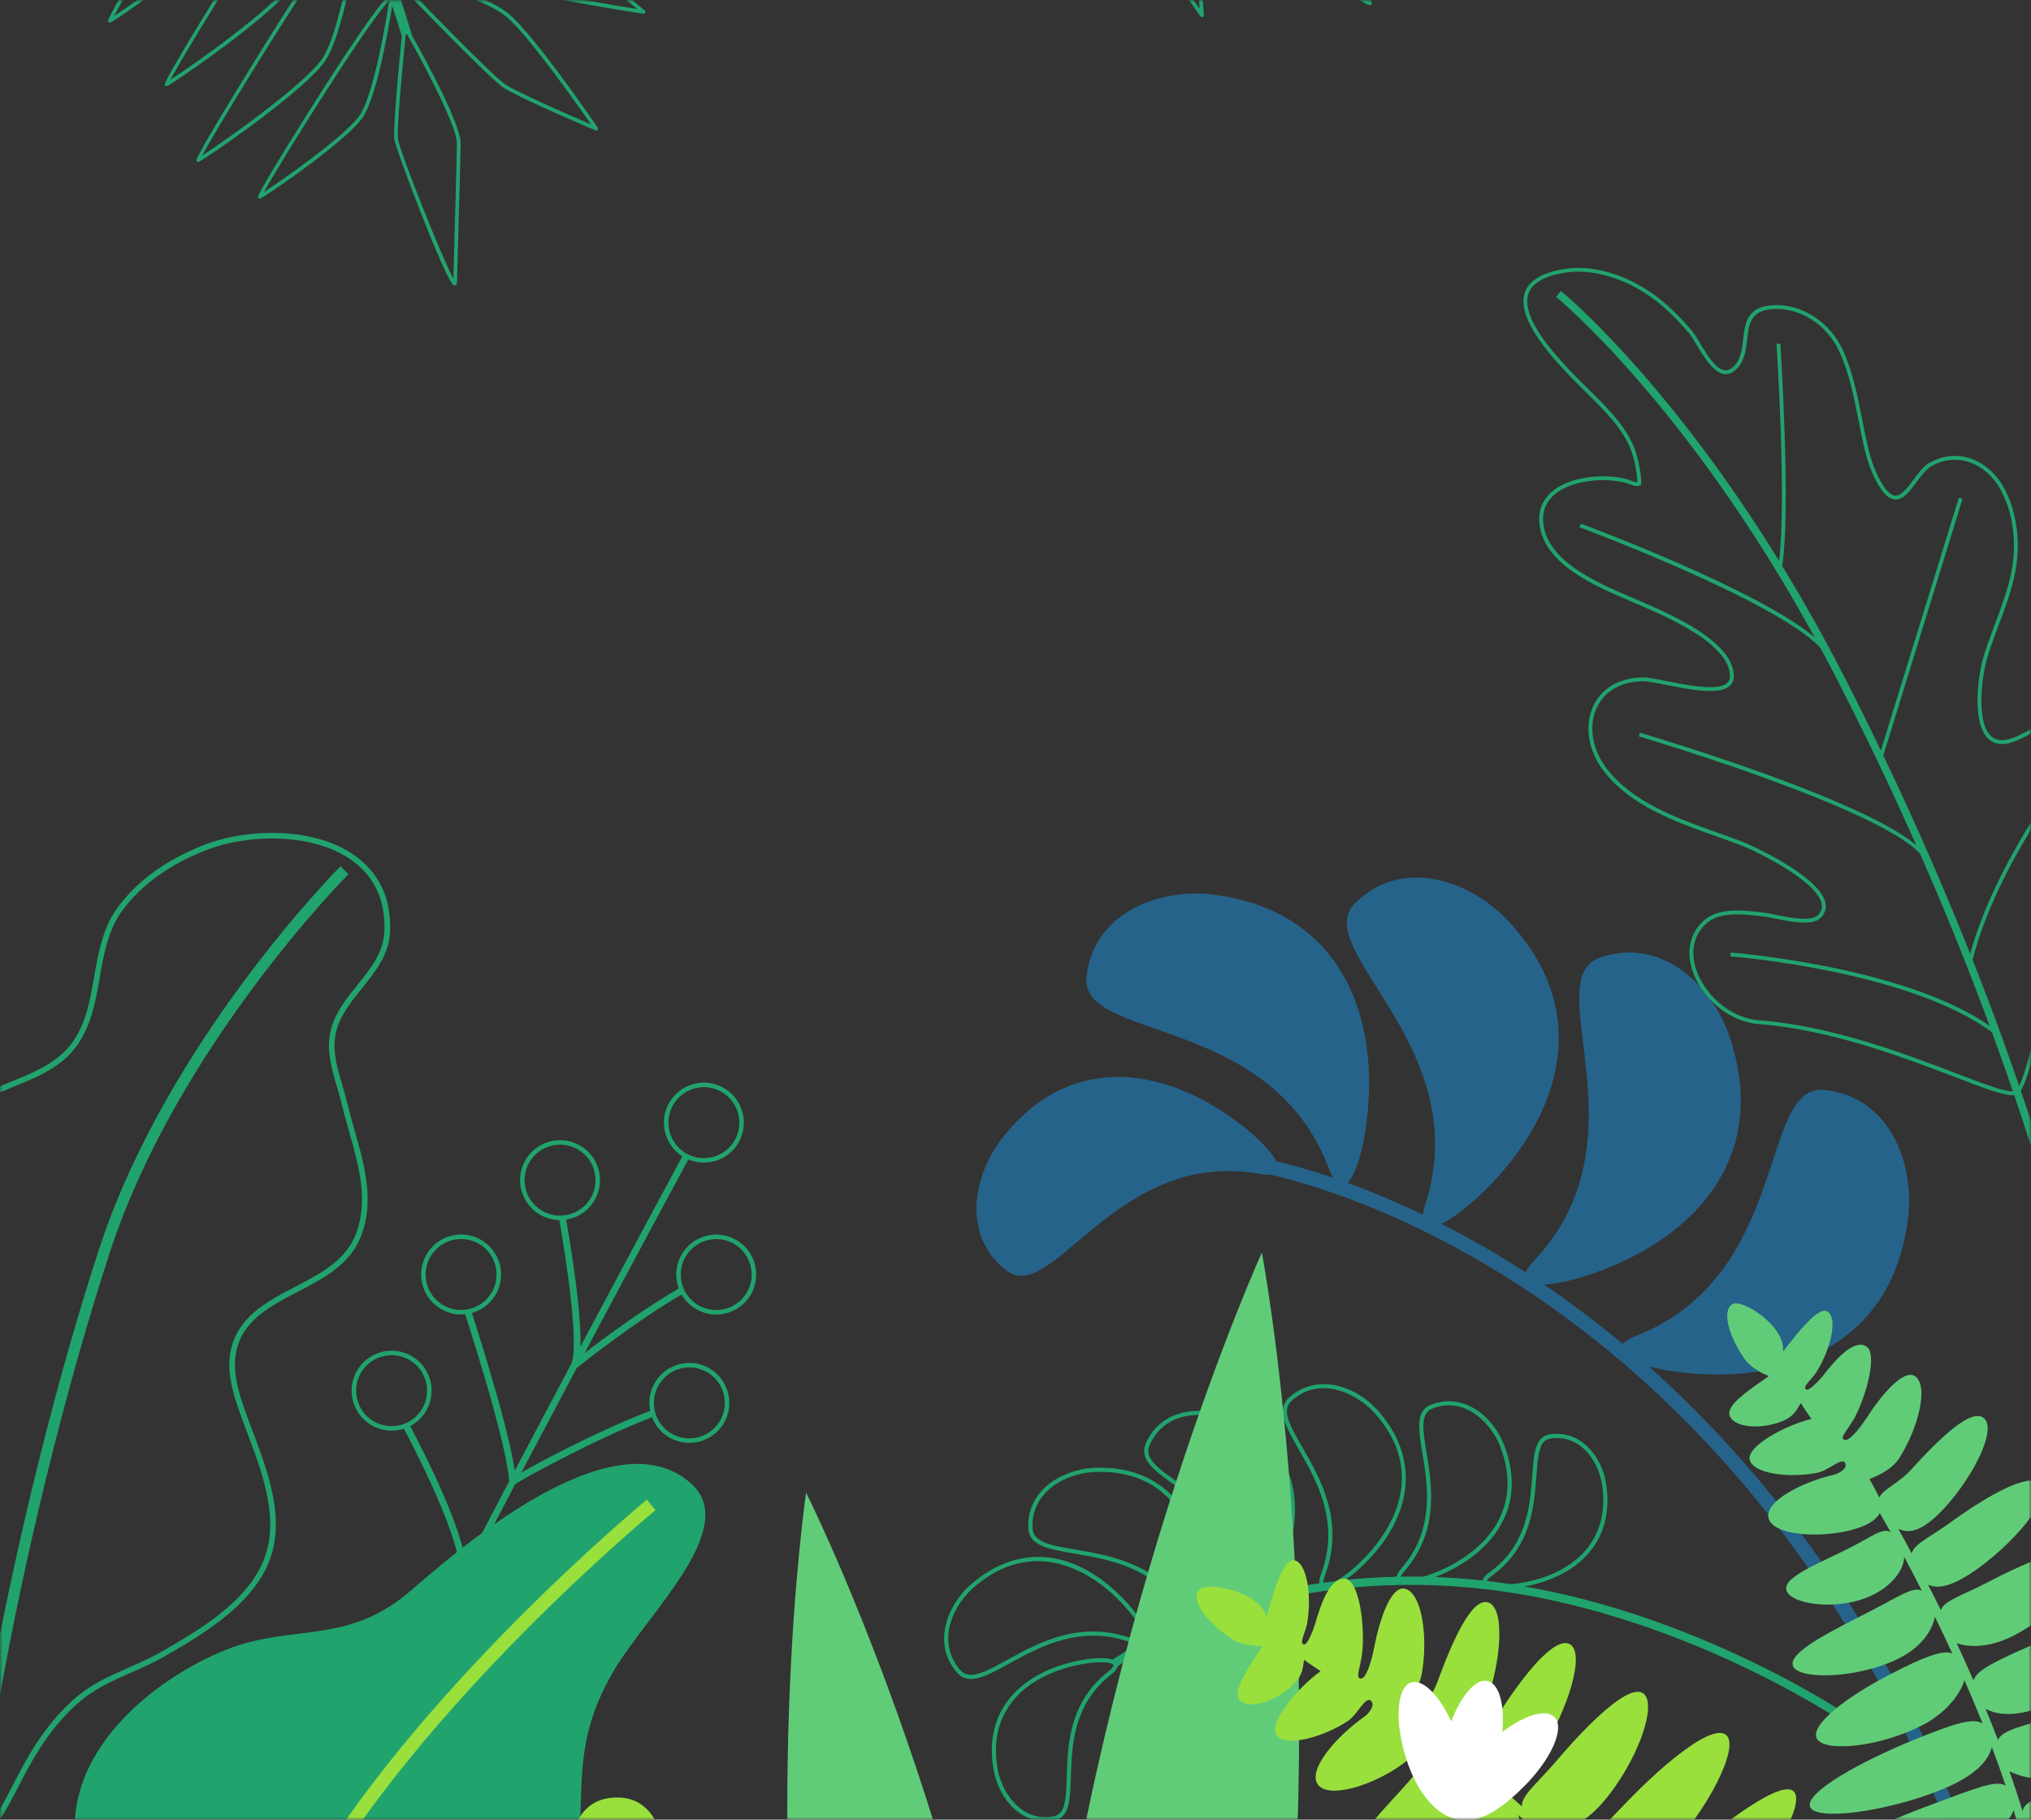 <svg width="384" height="344" viewBox="0 0 384 344" fill="none" xmlns="http://www.w3.org/2000/svg">
<rect x="0" y="0" width="384" height="344" fill="#333333" stroke="none"/>
<mask id="mask0_89_15625" style="mask-type:alpha" maskUnits="userSpaceOnUse" x="0" y="0" width="384" height="344">
<rect width="384" height="344" fill="url(#paint0_linear_89_15625)"/>
</mask>
<g mask="url(#mask0_89_15625)">
<path d="M282.65 289.993C280.82 292.492 278.279 294.639 275.108 296.384C270.832 298.735 265.456 300.342 264.271 298.991C263.844 298.507 263.958 297.82 264.603 296.938C264.712 296.791 264.835 296.635 264.977 296.474C265.356 296.038 265.721 295.582 266.053 295.132C271.154 288.178 269.869 280.403 268.931 274.728C268.338 271.13 267.869 268.291 269.083 266.636C269.429 266.167 269.903 265.807 270.5 265.574C276.62 263.166 282.19 267.632 284.328 273.06C286.793 279.284 286.206 285.144 282.65 289.993ZM265.238 297.398C264.868 297.905 264.721 298.313 264.859 298.474C265.47 299.176 269.988 298.299 274.729 295.696C277.801 294.013 280.251 291.937 282.015 289.533C285.404 284.911 285.954 279.313 283.603 273.344C282.01 269.3 277.123 263.806 270.789 266.3C268.523 267.191 268.997 270.305 269.708 274.596C270.666 280.408 271.979 288.372 266.684 295.592C266.338 296.066 265.963 296.531 265.565 296.986C265.446 297.128 265.333 297.27 265.238 297.398Z" fill="#21A36E"/>
<path d="M301.086 292.705C298.797 295.829 295.165 298.137 290.591 299.384C286.462 300.508 281.422 300.806 280.493 299.465C280.341 299.247 280.161 298.782 280.621 298.156C280.834 297.867 281.157 297.569 281.612 297.246C283.186 296.123 284.532 294.805 285.613 293.326C288.988 288.723 289.382 283.295 289.704 278.928C289.917 275.999 290.088 273.681 291.084 272.325C291.567 271.666 292.231 271.272 293.061 271.154C296.673 270.647 299.114 272.344 300.522 273.851C302.186 275.629 303.348 278.137 303.708 280.725C304.362 285.404 303.48 289.434 301.086 292.705ZM281.252 298.616C281.053 298.891 281.119 298.986 281.143 299.019C281.636 299.74 285.736 299.891 290.387 298.626C294.791 297.426 298.27 295.217 300.456 292.24C302.727 289.144 303.561 285.305 302.935 280.829C302.599 278.435 301.485 276.027 299.953 274.387C298.669 273.012 296.455 271.471 293.174 271.931C292.544 272.021 292.084 272.292 291.719 272.785C290.856 273.96 290.685 276.293 290.491 278.985C290.164 283.451 289.756 289.002 286.248 293.786C285.115 295.331 283.707 296.706 282.067 297.877C281.683 298.147 281.413 298.398 281.252 298.616Z" fill="#21A36E"/>
<path d="M217.04 310.639C216.395 311.516 214.84 310.904 214.333 310.7C204.624 306.879 196.627 311.283 190.786 314.502C186.515 316.858 183.14 318.717 180.959 316.209C176.925 311.568 178.456 305.865 181.239 302.072C181.94 301.119 182.727 300.257 183.59 299.512C191.919 292.274 201.756 292.629 210.569 300.494C214.546 304.049 218.178 309.084 217.04 310.639ZM181.864 302.537C179.267 306.083 177.816 311.402 181.547 315.697C183.31 317.726 186.287 316.086 190.407 313.82C196.38 310.525 204.563 306.017 214.617 309.975C215.727 310.411 216.272 310.368 216.409 310.179C217.007 309.363 214.395 304.964 210.047 301.082C206.032 297.498 195.461 290.23 184.097 300.1C183.282 300.816 182.533 301.631 181.864 302.537Z" fill="#21A36E"/>
<path d="M226.843 306.495C226.478 306.993 226.08 307.074 225.805 307.059C225.203 307.026 224.601 306.481 223.971 305.386C218.751 296.355 209.749 294.819 203.178 293.705C198.371 292.885 194.569 292.24 194.427 288.922C194.323 286.575 194.944 284.466 196.271 282.655C198.897 279.071 203.629 277.63 206.881 277.492C217.907 277.013 225.379 283.418 227.384 295.061C228.218 299.915 227.986 304.94 226.843 306.495ZM196.906 283.119C195.688 284.783 195.119 286.722 195.209 288.893C195.328 291.576 198.679 292.15 203.311 292.937C210.038 294.08 219.244 295.644 224.648 304.997C225.322 306.163 225.739 306.277 225.853 306.282C225.966 306.287 226.085 306.201 226.208 306.031C227.095 304.822 227.464 300.181 226.611 295.194C225.701 289.889 221.951 277.625 206.914 278.274C203.837 278.407 199.367 279.758 196.906 283.119Z" fill="#21A36E"/>
<path d="M239.956 301.176C239.008 302.471 238.169 303.03 237.467 302.831C236.813 302.646 236.429 301.864 236.311 300.451C235.443 290.055 227.958 284.831 222.487 281.019C218.491 278.227 215.329 276.023 216.609 272.96C216.94 272.183 217.343 271.457 217.817 270.813C221.34 266.01 228.029 265.954 232.75 267.935C242.928 272.206 246.953 281.185 243.796 292.572C242.891 295.848 241.383 299.228 239.956 301.176ZM218.453 271.273C218.017 271.87 217.642 272.538 217.334 273.264C216.291 275.743 219.078 277.687 222.937 280.379C228.531 284.281 236.192 289.628 237.093 300.389C237.192 301.541 237.458 302.02 237.681 302.082C237.927 302.153 238.505 301.835 239.326 300.717C240.7 298.839 242.165 295.559 243.052 292.359C244.488 287.173 246.332 274.477 232.452 268.656C228.005 266.783 221.728 266.807 218.453 271.273Z" fill="#21A36E"/>
<path d="M261.374 291.742C260.924 292.354 260.436 292.97 259.924 293.563C256.529 297.507 251.609 301.228 249.968 300.261C249.309 299.873 249.248 298.943 249.788 297.507C253.438 287.732 248.887 279.815 245.569 274.036C243.322 270.116 241.539 267.025 243.165 264.806C243.312 264.607 243.488 264.417 243.687 264.237C248.94 259.511 256.235 261.91 260.431 266.57C267.229 274.112 267.57 283.29 261.374 291.742ZM243.801 265.261C242.473 267.068 244.142 269.969 246.252 273.638C249.646 279.55 254.296 287.651 250.523 297.773C250.092 298.92 250.158 299.455 250.366 299.579C251.239 300.095 255.482 297.521 259.331 293.046C259.829 292.468 260.303 291.87 260.744 291.273C264.242 286.499 268.784 277.004 259.852 267.082C256.705 263.588 249.684 259.885 244.213 264.806C244.057 264.958 243.915 265.105 243.801 265.261Z" fill="#21A36E"/>
<path d="M278.962 298.649C240.349 294.866 215.945 309.842 209.886 314.09C210.436 314.203 210.868 314.625 210.934 315.261C217.016 311.027 240.956 296.497 278.805 300.209C317.067 303.964 349.152 325.946 349.474 326.169L350.365 324.884C350.043 324.661 317.641 302.442 278.962 298.649Z" fill="#21A36E"/>
<path d="M201.244 342.974C200.78 343.605 200.14 344.003 199.338 344.15C193.232 345.274 188.881 340.12 187.885 334.702C186.956 329.625 187.819 325.23 190.445 321.642C192.702 318.565 196.233 316.19 200.666 314.777C204.928 313.421 210.147 312.89 211.133 314.265C211.299 314.493 211.498 314.981 210.991 315.678C210.782 315.962 210.484 316.251 210.066 316.579C208.682 317.655 207.488 318.878 206.506 320.215C202.794 325.273 202.619 331.189 202.472 335.944C202.368 339.073 202.292 341.543 201.244 342.974ZM191.075 322.101C188.577 325.51 187.762 329.696 188.653 334.56C189.388 338.58 192.905 344.534 199.196 343.382C199.803 343.268 200.263 342.984 200.614 342.51C201.519 341.272 201.6 338.798 201.685 335.92C201.837 331.056 202.017 325.007 205.871 319.75C206.895 318.352 208.146 317.076 209.583 315.958C210.299 315.403 210.64 314.915 210.498 314.72C209.967 313.981 205.705 313.995 200.908 315.521C196.627 316.882 193.232 319.157 191.075 322.101Z" fill="#21A36E"/>
<path d="M115.292 290.775L115.136 290.704L115.226 290.519C115.192 290.415 115.169 290.306 115.145 290.197C106.655 292.999 92.428 298.161 85.488 303.367C89.19 296.256 92.859 289.244 96.424 282.47V282.475L96.846 281.664C97.041 281.294 97.235 280.924 97.429 280.559C98.785 279.621 112.983 271.77 123.996 267.651C123.797 267.276 123.626 266.897 123.512 266.489C114.548 269.855 103.265 275.662 98.562 278.402C102.203 271.491 105.711 264.868 109.011 258.662C109.968 257.823 120.91 249.229 129.405 244.422C129.03 244.194 128.841 243.782 128.793 243.327C122.37 246.963 114.529 252.675 110.532 255.794C119.54 238.851 126.779 225.416 130.415 218.675L129.263 218.13C125.655 224.81 118.568 237.979 109.736 254.576C109.935 248.124 108.115 236.609 106.892 229.707C106.465 229.783 106.043 229.816 105.607 229.792C107.323 239.563 109.556 254.903 107.93 257.975H107.935C104.588 264.271 101.023 271.002 97.325 278.023C96.192 270.41 91.556 255.434 88.958 247.385C88.925 247.403 88.896 247.418 88.863 247.432L88.574 248.039L87.915 247.726C87.853 247.731 87.787 247.721 87.721 247.726C90.532 256.463 95.813 273.534 96.273 280.024C93.608 285.082 90.883 290.278 88.124 295.559C87 288.225 80.937 275.956 77.187 268.874C76.926 269.054 76.665 269.239 76.386 269.386C76.267 269.447 76.158 269.452 76.044 269.457C80.121 277.175 86.995 291.131 87.033 297.64C79.045 312.938 70.83 328.862 63.15 344.055L64.283 344.629C70.626 332.085 77.334 319.039 83.975 306.258L84.037 306.315C89.176 300.712 106.09 294.54 115.614 291.387C115.501 291.188 115.373 290.994 115.292 290.775Z" fill="#21A36E"/>
<path d="M129.846 219.059C126.082 217.272 124.465 212.759 126.252 208.995C128.04 205.226 132.553 203.614 136.321 205.402C140.09 207.189 141.697 211.702 139.915 215.471C138.128 219.235 133.614 220.846 129.846 219.059ZM135.956 206.17C132.614 204.586 128.604 206.013 127.02 209.36C125.437 212.702 126.869 216.713 130.211 218.296C133.553 219.879 137.563 218.448 139.147 215.106C140.73 211.763 139.298 207.753 135.956 206.17Z" fill="#21A36E"/>
<path d="M132.178 247.783C128.409 245.995 126.797 241.482 128.585 237.713C130.367 233.949 134.885 232.338 138.654 234.12C142.418 235.907 144.03 240.42 142.247 244.184C140.46 247.953 135.942 249.565 132.178 247.783ZM138.289 234.888C134.947 233.305 130.936 234.736 129.353 238.079C127.769 241.425 129.196 245.431 132.543 247.015C135.885 248.598 139.896 247.171 141.479 243.824C143.062 240.482 141.631 236.471 138.289 234.888Z" fill="#21A36E"/>
<path d="M127.096 272.04C123.327 270.253 121.716 265.74 123.503 261.976C125.29 258.207 129.803 256.596 133.572 258.383C137.336 260.165 138.948 264.683 137.165 268.452C135.378 272.216 130.86 273.828 127.096 272.04ZM133.207 259.151C129.865 257.567 125.854 258.994 124.271 262.341C122.687 265.683 124.119 269.689 127.461 271.277C130.803 272.861 134.814 271.429 136.397 268.092C137.981 264.745 136.549 260.734 133.207 259.151Z" fill="#21A36E"/>
<path d="M70.806 269.732C67.037 267.945 65.43 263.431 67.213 259.663C69 255.894 73.513 254.282 77.281 256.069C81.05 257.852 82.657 262.37 80.875 266.138C79.088 269.902 74.57 271.514 70.806 269.732ZM76.916 256.837C73.574 255.254 69.564 256.686 67.98 260.028C66.397 263.37 67.829 267.38 71.171 268.964C74.513 270.547 78.524 269.115 80.107 265.773C81.69 262.431 80.259 258.421 76.916 256.837Z" fill="#21A36E"/>
<path d="M118.871 295.497C115.107 293.71 113.495 289.197 115.278 285.433C117.06 281.669 121.578 280.057 125.342 281.839C129.106 283.627 130.718 288.14 128.936 291.904C127.153 295.672 122.635 297.284 118.871 295.497ZM124.982 282.607C121.64 281.024 117.629 282.456 116.046 285.798C114.462 289.14 115.894 293.15 119.236 294.734C122.578 296.317 126.589 294.886 128.172 291.543C129.756 288.201 128.324 284.191 124.982 282.607Z" fill="#21A36E"/>
<path d="M83.942 247.768C80.178 245.981 78.566 241.468 80.349 237.704C82.136 233.935 86.649 232.324 90.418 234.111C94.186 235.898 95.798 240.411 94.011 244.18C92.224 247.939 87.706 249.556 83.942 247.768ZM90.053 234.874C86.71 233.291 82.7 234.722 81.117 238.064C79.533 241.407 80.965 245.417 84.307 247.001C87.649 248.584 91.66 247.157 93.243 243.81C94.826 240.468 93.395 236.462 90.053 234.874Z" fill="#21A36E"/>
<path d="M102.649 229.93C98.88 228.142 97.268 223.629 99.055 219.865C100.843 216.096 105.356 214.485 109.124 216.272C112.893 218.059 114.5 222.572 112.713 226.341C110.931 230.105 106.418 231.717 102.649 229.93ZM108.759 217.035C105.417 215.452 101.407 216.883 99.823 220.226C98.24 223.568 99.672 227.578 103.014 229.162C106.356 230.745 110.366 229.318 111.95 225.976C113.533 222.629 112.106 218.618 108.759 217.035Z" fill="#21A36E"/>
<path d="M68.412 186.87C70.939 183.727 73.555 180.48 73.74 176.157C73.982 170.643 72.238 166.187 68.559 162.911C62.444 157.469 52.559 156.768 45.349 157.934C42.903 158.327 40.603 158.943 38.522 159.759C31.501 162.508 26.05 166.438 22.319 171.44C19.456 175.28 18.616 180.044 17.801 184.652C16.825 190.194 15.9 195.423 11.771 199.196C9.069 201.666 5.575 203.079 2.195 204.449C1.465 204.743 0.73 205.041 0 205.354V206.506C0.863 206.136 1.73 205.781 2.593 205.43C6.059 204.027 9.642 202.576 12.487 199.978C16.886 195.963 17.886 190.307 18.849 184.837C19.64 180.352 20.456 175.711 23.167 172.075C26.78 167.235 32.075 163.419 38.906 160.745C40.916 159.958 43.14 159.365 45.515 158.981C52.483 157.858 62.012 158.507 67.848 163.703C71.275 166.756 72.901 170.928 72.674 176.109C72.498 180.082 70.109 183.054 67.578 186.202C65.852 188.345 64.074 190.563 63.055 193.123C61.339 197.428 62.543 201.505 63.709 205.449C64.041 206.582 64.392 207.753 64.662 208.914C65.06 210.602 65.558 212.351 66.037 214.034C67.919 220.662 69.867 227.517 66.985 233.978C64.975 238.486 60.334 240.909 55.84 243.246C50.516 246.024 45.017 248.892 43.637 255.24C42.637 259.833 44.543 264.958 46.079 269.073L46.776 270.936C49.378 277.843 52.327 285.67 50.549 292.79C48.255 301.978 38.2 307.809 30.861 312.066C28.562 313.398 26.334 314.374 24.177 315.318C20.541 316.911 17.104 318.413 13.805 321.386C8.045 326.577 4.892 332.692 2.356 337.608C1.526 339.225 0.763 340.704 0 341.96V343.875C1.109 342.339 2.147 340.329 3.299 338.092C5.793 333.251 8.898 327.231 14.511 322.173C17.687 319.314 21.044 317.844 24.599 316.285C26.785 315.327 29.046 314.341 31.392 312.976C38.475 308.87 49.175 302.66 51.578 293.037C53.436 285.599 50.426 277.606 47.767 270.557L47.07 268.698C45.586 264.712 43.742 259.748 44.671 255.463C45.941 249.598 50.985 246.972 56.328 244.185C60.979 241.757 65.795 239.25 67.952 234.405C70.991 227.588 68.99 220.548 67.051 213.736C66.573 212.062 66.084 210.332 65.691 208.663C65.411 207.468 65.06 206.283 64.719 205.141C63.553 201.197 62.453 197.471 64.032 193.507C65.003 191.109 66.734 188.952 68.412 186.87Z" fill="#21A36E"/>
<path d="M64.378 163.76C64.051 164.087 31.639 196.731 18.778 236.007C11.16 259.288 4.537 286.106 0.005 308.984V320.428C4.423 295.616 11.932 263.749 20.797 236.666C33.493 197.883 65.553 165.58 65.881 165.263L64.378 163.76Z" fill="#21A36E"/>
<path d="M225.734 485.658C231.769 460.002 237.453 427.543 241.758 392.087C252.035 307.562 238.577 236.799 238.577 236.799C238.577 236.799 208.455 303.092 198.182 387.622C193.674 424.684 191.417 458.859 191.322 485.658H225.734Z" fill="#61CC78"/>
<path d="M167.922 485.658H201.22C199.798 464.429 196.944 439.356 192.687 412.647C180.916 338.732 152.411 282.195 152.411 282.195C152.411 282.195 143.001 345.506 154.781 419.422C158.654 443.708 163.196 466.311 167.922 485.658Z" fill="#61CC78"/>
<path d="M383.995 383.782C377.382 358.898 364.653 322.77 341.42 291.107C331.787 277.976 321.694 267.186 311.748 258.326C315.503 259.321 320.727 259.933 325.885 259.829C342.851 259.492 358.519 251.092 360.814 229.721C361.837 220.169 357.505 207.397 344.985 206.051C332.465 204.709 338.708 241.037 309.255 252.58C308.027 253.059 307.226 253.552 306.766 254.036C301.726 249.84 296.753 246.124 291.923 242.843C295.839 242.658 302.286 240.743 308.15 237.832C323.353 230.295 333.944 216.011 326.913 195.707C323.766 186.624 314.403 176.92 302.504 181.044C290.605 185.169 311.739 215.371 290.022 238.363C289.211 239.221 288.709 239.942 288.462 240.539C282.878 236.927 277.521 233.893 272.519 231.352C275.985 229.721 281.323 225.037 285.604 219.628C296.137 206.321 299.622 188.89 284.599 173.526C277.876 166.656 265.266 161.873 256.264 170.677C247.261 179.48 279.261 197.779 269.429 227.844C269.206 228.531 269.068 229.114 268.997 229.617C263.721 227.085 258.914 225.118 254.737 223.601C256.989 221.548 258.871 212.991 258.852 204.567C258.814 187.596 250.689 171.781 229.37 169.112C219.837 167.913 206.985 172.023 205.425 184.519C203.856 197.011 240.293 191.412 251.315 221.065C251.552 221.705 251.793 222.221 252.04 222.648C247.413 221.069 243.734 220.088 241.302 219.519C239.866 216.732 234.812 212.228 229.166 208.905C216.376 201.386 200.86 200.457 189.364 215.319C184.221 221.965 181.594 233.457 190.303 240.193C199.011 246.929 211.01 217.026 238.221 221.923C239.051 222.074 239.714 222.112 240.236 222.065C251.921 224.729 299.441 238.501 339.215 292.714C365.791 328.933 378.487 371.077 383.986 395.098V383.782H383.995Z" fill="#26638A"/>
<path d="M373.784 361.833C381.322 358.955 383.332 355.774 383.924 353.731C383.948 353.826 383.972 353.916 383.995 354.01V347.914C383.877 347.492 383.768 347.07 383.649 346.648C383.754 346.762 383.872 346.876 383.995 346.985V340.533C383.071 341.05 382.568 341.614 382.412 342.405C381.639 339.879 380.81 337.357 379.928 334.844C380.8 335.285 382.161 335.84 383.995 336.115V325.78C380.373 326.87 378.368 327.52 377.766 328.961C377.003 326.96 376.211 324.988 375.41 323.035C376.884 323.893 379.681 324.557 383.995 323.391V311.075C377.937 313.772 373.647 315.673 373.13 317.683C372.068 315.251 371.001 312.89 369.944 310.62C371.788 311.345 375.822 311.767 380.885 309.122C381.943 308.567 382.986 307.951 383.995 307.292V295.246C381.378 296.331 378.563 297.687 375.86 299.1C371.082 301.598 367.564 302.561 366.958 304.395C366.123 302.707 365.313 301.086 364.526 299.555C366.412 300.46 369.214 299.972 374.121 296.402C377.975 293.596 381.706 289.922 383.995 286.746V279.891C380.667 280 374.367 283.735 368.787 287.798C365.023 290.534 361.885 291.875 361.435 293.648C360.491 291.88 359.638 290.32 358.903 288.998C360.999 290.036 363.639 289.51 367.863 284.831C373.225 278.886 377.51 270.272 375.135 268.129C372.755 265.982 366.502 272.107 361.136 278.051C359.216 280.18 355.845 281.678 355.333 283.1C355.305 283.001 353.821 280.237 353.466 279.611C354.779 279.042 357.609 278.009 359.169 275.539C362.762 269.826 364.72 261.834 362.013 260.127C360.036 258.89 356.173 263.047 353.105 267.774C351.498 270.253 349.441 272.714 348.616 272.164C347.753 271.59 349.711 270.101 351.129 267.058C353.404 262.161 354.731 255.709 352.902 254.557C350.56 253.078 347.189 256.823 344.648 260.118C344.549 260.246 342.174 263.047 341.5 262.687C340.647 262.227 342.643 260.644 343.401 259.44C346.08 255.183 347.549 249.21 345.52 247.934C343.795 246.849 339.789 252.092 337.073 255.552C337.855 250.926 329.289 245.289 327.454 246.593C327.335 246.673 327.231 246.773 327.132 246.887C325.709 248.555 327.15 253.092 329.853 256.908C331.09 258.662 333.46 259.772 334.446 260.137C330.711 262.749 326.492 265.546 326.98 267.47C327.53 269.656 332.128 270.386 336.513 268.85C339.841 267.688 339.917 265.622 340.552 265.271C340.623 265.65 342.302 267.93 342.472 268.248C337.333 269.518 330.331 273.415 330.801 275.89C331.313 278.559 338.087 279.493 343.582 278.431C345.554 278.056 348.156 275.567 348.787 276.459C349.607 277.601 347.445 278.62 346.876 278.753C340.467 280.246 333.655 283.868 334.37 286.969C335.091 290.074 343.098 290.865 349.498 289.377C352.921 288.58 354.656 287.419 355.414 286.035C355.879 286.85 356.585 288.078 357.462 289.647C355.992 288.723 353.859 290.505 349.887 292.539C343.743 295.668 336.546 298.308 337.869 300.901C339.196 303.494 348.132 304.556 354.272 301.423C358.486 299.27 360.041 296.127 360.012 294.307C361.036 296.213 362.169 298.37 363.364 300.726C361.738 299.83 358.785 301.939 353.869 304.461C346.435 308.263 337.727 312.473 339.054 315.062C340.372 317.655 351.697 317.261 359.135 313.454C363.98 310.975 365.545 307.443 365.815 305.613C366.901 307.832 368.015 310.179 369.143 312.62C367.432 311.691 363.151 313.554 357.552 316.427C349.299 320.655 342.178 326.069 343.501 328.662C344.819 331.26 355.158 330.397 363.416 326.169C368.612 323.505 370.935 319.475 371.409 317.636C372.575 320.286 373.732 323.026 374.855 325.823C373.097 324.676 369.456 325.837 362.198 328.776C351.934 332.929 341.154 338.883 342.23 341.595C343.307 344.302 356.775 342.496 367.043 338.343C374.234 335.427 376.074 332.327 376.6 330.288C377.515 332.701 378.397 335.152 379.226 337.613C377.491 336.371 373.566 338.068 365.815 340.922C355.035 344.899 343.762 350.024 344.748 352.768C345.743 355.509 359.207 354.333 369.992 350.355C377.401 347.625 380.008 344.197 380.705 342.192C380.952 343.003 381.198 343.809 381.435 344.615C381.933 346.321 382.412 348.033 382.877 349.739C381.331 348.099 378.088 348.971 369.532 352.242C358.794 356.338 347.042 362.122 348.071 364.848C349.081 367.578 363.047 365.938 373.784 361.833Z" fill="#61CC78"/>
<path d="M130.694 280.479C115.496 266.745 84.507 294.923 77.277 301.029C65.416 311.046 55.219 306.927 42.798 311.852C28.747 317.432 9.088 332.863 15.308 353.181C18.057 362.179 21.485 371.622 12.112 382.454C8.638 386.474 4.234 390.632 0.005 395.107V485.658H8.462C17.749 476.205 35.744 468.208 43.566 468.317C67.483 468.644 76.163 444.85 75.627 418.369C75.352 404.863 74.902 388.309 86.066 377.837C93.978 370.418 105.024 370.318 108.048 357.32C111.846 340.964 106.802 331.758 115.875 316.138C122.228 305.177 140.057 288.941 130.694 280.479Z" fill="#21A36E"/>
<path d="M122.299 283.499C121.853 283.864 77.4 320.589 56.262 358.5C38.053 391.168 9.154 452.781 0.005 484.875V485.658H2.47C11.032 455.716 38.015 396.515 58.518 359.751C79.42 322.263 123.493 285.85 123.934 285.49L122.299 283.499Z" fill="#99E03D"/>
<path d="M232.94 309.842C234.836 311.065 237.576 311.212 238.681 311.184C236.069 315.194 233.059 319.579 234.291 321.258C235.69 323.173 240.449 322.073 244.118 318.854C246.906 316.417 246.166 314.374 246.645 313.782C246.863 314.123 249.395 315.683 249.684 315.924C245.176 319.181 239.89 325.728 241.321 327.951C242.867 330.345 249.831 328.596 254.766 325.406C256.539 324.263 258.094 320.821 259.061 321.438C260.308 322.229 258.601 324.073 258.103 324.424C252.452 328.397 247.238 334.602 249.153 337.338C251.078 340.078 259.184 337.708 264.835 333.735C267.859 331.616 269.092 329.805 269.286 328.155C270.059 328.767 271.23 329.682 272.7 330.872C270.908 330.544 269.528 333.119 266.456 336.665C261.701 342.126 255.733 347.525 258.037 349.531C260.35 351.531 269.471 349.057 274.217 343.591C277.473 339.836 277.753 336.167 277.009 334.408C278.758 335.863 280.707 337.518 282.797 339.338C280.858 339.106 278.815 342.325 275.018 346.71C269.272 353.337 262.446 360.856 264.754 362.857C267.058 364.867 277.929 360.031 283.679 353.404C287.419 349.085 287.557 345.032 287.102 343.145C289.031 344.875 291.036 346.724 293.094 348.658C291.065 348.426 287.628 351.925 283.3 356.921C276.924 364.283 272.117 372.352 274.425 374.357C276.729 376.372 286.462 371.466 292.838 364.103C296.848 359.467 297.531 354.627 297.266 352.65C299.441 354.774 301.646 356.983 303.836 359.268C301.674 358.846 298.583 361.406 292.672 367.118C284.309 375.196 276.146 385.232 278.265 387.446C280.379 389.655 292.786 382.606 301.153 374.528C307.008 368.863 307.586 365.118 307.292 362.932C309.136 364.923 310.952 366.962 312.729 369.034C310.553 368.507 307.391 371.703 300.973 377.529C292.037 385.635 283.072 395.06 285.111 397.34C287.154 399.615 299.807 393.182 308.747 385.071C314.891 379.501 316.086 375.139 315.972 372.911C316.536 373.604 317.091 374.296 317.641 374.988C318.793 376.453 319.935 377.932 321.059 379.411C318.906 378.42 316.095 380.539 309.046 387.095C300.2 395.301 291.027 405.551 293.099 407.802C295.165 410.059 308.122 402.972 316.963 394.756C323.173 388.992 323.884 385.104 323.657 382.881C325.377 385.204 327.065 387.555 328.715 389.907C326.567 388.92 323.732 391.77 316.693 398.312C307.851 406.522 298.692 416.051 300.759 418.308C302.826 420.555 315.332 413.818 324.178 405.603C330.099 400.104 331.374 395.918 331.341 393.699C333.038 396.188 334.707 398.696 336.333 401.194C334.204 400.298 330.322 403.507 323.263 409.476C314.043 417.269 305.367 426.025 307.33 428.367C309.292 430.714 322.201 424.508 331.412 416.719C337.438 411.623 338.855 407.57 339.007 405.361C340.519 407.75 342.003 410.14 343.439 412.515C341.363 411.524 338.357 414.487 331.55 420.242C322.784 427.651 313.867 436.066 315.835 438.413C317.797 440.759 330.237 435.393 339.007 427.978C344.534 423.309 345.824 419.014 346.047 416.866C347.554 419.417 349.019 421.958 350.441 424.47C348.417 423.423 345.61 425.712 339.301 431.046C331.189 437.901 323.007 446.168 324.974 448.515C326.937 450.861 338.722 445.87 346.833 439.015C351.674 434.928 352.74 431.159 353.044 429.126C354.48 431.728 355.869 434.307 357.211 436.834C355.22 435.274 352.565 437.389 345.539 443.324C337.404 450.193 329.094 458.167 331.061 460.513C333.024 462.865 344.52 457.925 352.645 451.046C357.827 446.671 359.116 442.736 359.216 440.66C360.69 443.49 362.098 446.268 363.435 448.956C361.468 448.339 358.889 450.511 353.314 454.393C344.923 460.243 336.082 467.724 337.822 470.236C339.561 472.754 350.759 469.16 359.159 463.306C363.615 460.191 365.635 456.749 366.341 454.891C367.716 457.74 369.01 460.485 370.214 463.088C368.332 462.016 366.099 464.007 360.202 468.117C352.252 473.654 343.671 480.557 345.411 483.079C347.151 485.591 357.765 481.22 365.715 475.679C370.181 472.569 372.106 470.274 372.632 468.411C373.68 470.739 374.637 472.929 375.519 474.972C373.746 474.181 371.352 476.366 366.782 479.556C363.966 481.514 361.169 483.652 358.974 485.667H374.557C376.581 484.06 377.733 482.685 378.273 481.472C378.918 483.031 379.487 484.43 379.985 485.667H381.767C380.682 482.946 379.193 479.324 377.325 474.986C378.676 475.991 380.686 476.247 384 475.058V463.898C383.351 464.197 382.701 464.495 382.066 464.799C377.562 466.951 375.031 467.169 374.756 469.103C373.504 466.302 372.139 463.296 370.65 460.115C372.352 461.547 376.794 463.192 382.369 460.537C382.919 460.272 383.464 459.987 383.995 459.679V447.197C381.639 448.221 379.146 449.411 376.756 450.549C371.215 453.199 368.318 453.052 368.346 455.261C367.242 452.957 366.085 450.577 364.862 448.131C366.749 448.795 370.612 449.563 375.51 447.225C378.572 445.765 381.53 443.746 383.995 441.627V431.487C380.122 432.586 375.064 434.848 370.423 437.066C365.322 439.498 362.098 439.617 361.539 441.56C360.392 439.332 359.211 437.062 357.974 434.762C359.96 435.53 364.924 436.241 370.565 433.553C376.126 430.899 381.16 426.703 383.995 423.115V416.274C380.174 416.07 372.419 419.104 365.241 422.536C359.116 425.456 355.196 426.727 354.793 428.884C353.494 426.518 352.148 424.124 350.763 421.707C352.83 422.351 357.111 423.029 362.89 420.265C372.684 415.596 381.909 406.508 380.463 403.46C379.013 400.435 366.882 405.451 357.083 410.125C350.531 413.259 347.786 413.667 347.369 415.88C346.156 413.813 344.904 411.737 343.629 409.656C345.776 410.694 350.436 411.012 357.386 406.342C367.005 399.881 375.519 389.148 373.642 386.356C371.764 383.568 360.264 390.452 350.64 396.913C344.037 401.355 340.77 402.645 340.709 404.967C339.206 402.588 337.67 400.203 336.101 397.828C338.352 398.719 343.245 398.691 350.389 393.462C360.302 386.199 368.967 374.68 366.981 371.963C364.995 369.247 353.357 377.173 343.439 384.436C336.679 389.38 333.052 390.817 332.986 393.187C331.545 391.063 330.071 388.949 328.573 386.844C330.853 387.925 335.257 388.148 342.52 381.975C351.887 374.016 360.183 361.572 358.007 359.007C355.836 356.442 344.169 364.653 334.797 372.608C328.274 378.15 325.453 380.411 325.652 382.786C323.998 380.534 322.31 378.297 320.599 376.078C322.874 377.159 327.278 376.86 334.541 370.698C343.904 362.738 352.209 350.815 350.033 348.251C347.853 345.686 336.598 354.504 327.231 362.468C320.333 368.332 317.271 370.029 317.726 372.433C315.982 370.276 314.18 368.142 312.336 366.042C314.616 366.232 319.447 366.047 325.102 361.245C334.133 353.57 341.391 341.31 339.211 338.746C337.035 336.186 326.226 344.302 317.186 351.977C311.274 356.992 307.937 358.86 307.913 361.164C306.382 359.519 304.836 357.903 303.291 356.319C305.552 356.651 309.79 355.831 315.067 350.365C322.855 342.311 328.867 330.407 326.444 328.07C324.031 325.733 315.318 332.649 307.529 340.704C302.385 346.027 298.669 349.758 298.972 352.005C296.981 350.057 295.014 348.175 293.094 346.378C295.175 346.359 299.271 345.188 303.158 340.618C309.506 333.171 313.365 322.405 310.8 320.215C308.24 318.034 300.674 325.391 294.326 332.834C290.652 337.143 287.609 339.462 287.737 341.491C286.263 340.173 284.836 338.912 283.466 337.731C285.66 337.873 288.197 336.295 291.572 330.891C296.431 323.111 299.74 312.658 296.886 310.88C294.032 309.098 287.846 316.83 282.992 324.609C280.403 328.748 277.872 331.293 278.132 333.194C276.516 331.839 275.075 330.663 273.842 329.658C276.288 329.848 278.654 328.293 280.929 322.082C283.816 314.189 284.603 304.115 281.446 302.963C278.289 301.807 274.601 310.231 271.709 318.124C270.675 320.949 267.983 323.737 268.044 325.325C267.978 325.235 265.446 323.13 264.854 322.661C265.911 321.594 268.262 319.47 268.808 316.455C270.064 309.482 268.831 300.925 265.522 300.328C263.109 299.896 260.981 305.467 259.853 311.279C259.265 314.327 258.222 317.531 257.203 317.318C256.141 317.095 257.463 314.877 257.643 311.359C257.937 305.699 256.691 298.891 254.458 298.488C251.594 297.972 249.783 302.94 248.603 307.149C248.556 307.315 247.342 310.975 246.55 310.89C245.541 310.776 246.863 308.453 247.124 306.979C248.058 301.778 247.143 295.388 244.668 294.942C242.559 294.568 240.724 301.243 239.435 305.68C238.377 300.863 227.82 298.744 226.545 300.735C226.464 300.863 226.398 301.001 226.346 301.148C225.625 303.338 228.811 307.187 232.94 309.842Z" fill="#99E03D"/>
<path d="M383.995 198.371C382.938 202.41 381.886 205.748 381.085 206.212C380.999 206.264 380.867 206.297 380.701 206.312C379.112 206.459 374.979 204.88 369.74 202.879C360.434 199.319 346.374 193.939 332.635 192.881C326.795 192.431 322.22 187.762 320.722 183.377C319.547 179.94 320.229 176.735 322.59 174.597C323.638 173.649 325.074 173.099 326.989 172.919C329.009 172.729 331.232 172.995 333.015 173.208L333.626 173.279C334.1 173.336 334.797 173.478 335.603 173.644C337.485 174.033 340.064 174.564 341.974 174.384C343.013 174.284 343.757 174 344.245 173.502C345.056 172.677 345.355 171.724 345.127 170.657C344.065 165.741 331.597 159.953 329.345 159.095C327.852 158.526 326.33 157.986 324.719 157.412C317.181 154.734 308.634 151.7 303.746 145.257C301.058 141.711 300.323 137.374 301.836 133.932C303.125 130.993 305.879 129.186 309.582 128.836C309.876 128.807 310.179 128.788 310.487 128.779C311.383 128.75 313.09 129.092 315.071 129.485C318.082 130.082 321.827 130.827 324.42 130.58C326.785 130.357 327.928 129.343 327.819 127.57C327.421 121.108 315.892 116.14 310.354 113.756L309.331 113.31C308.904 113.125 308.453 112.931 307.989 112.732C301.864 110.096 292.601 106.114 291.795 98.975C291.596 97.192 292.013 95.642 293.046 94.376C294.587 92.48 297.56 91.2 301.205 90.854C303.5 90.636 305.846 90.821 307.643 91.356C307.875 91.427 308.079 91.508 308.269 91.589C308.828 91.816 309.392 92.006 310.08 91.764C310.226 91.712 310.326 91.57 310.321 91.413C310.245 88.967 309.61 85.999 308.728 84.032C307.273 80.799 304.855 78.173 302.509 75.755C302.025 75.257 301.414 74.655 300.717 73.968C296.047 69.374 287.353 60.827 288.951 55.65C289.572 53.635 291.776 52.279 295.502 51.606C300.764 50.663 307.008 52.422 312.402 56.347C314.687 58.006 316.873 60.092 319.281 62.913C319.722 63.429 320.258 64.311 320.822 65.25C322.353 67.781 324.259 70.924 326.515 70.716C327.16 70.654 327.79 70.317 328.383 69.711C329.857 68.203 330.094 66.15 330.322 64.169C330.668 61.154 330.995 58.575 335.489 58.409C340.538 58.224 345.473 61.467 347.772 66.473C349.621 70.498 350.527 75.082 351.399 79.51C351.745 81.278 352.11 83.103 352.522 84.847C353.03 86.995 353.982 90.053 355.642 92.451C356.623 93.874 357.595 94.518 358.605 94.424C360.013 94.291 361.15 92.76 362.35 91.143C363.241 89.939 364.165 88.701 365.151 88.137C367.593 86.763 370.266 86.535 372.722 87.507C378.833 89.929 380.881 97.728 380.776 103.668C380.691 108.66 378.932 113.329 377.235 117.847C376.42 120.013 375.581 122.251 374.922 124.512C374.121 127.276 372.784 135.913 375.576 139.284C376.78 140.735 378.582 141.043 380.89 140.161C381.943 139.763 382.976 139.222 383.991 138.653V137.824C382.891 138.454 381.762 139.061 380.634 139.488C378.624 140.251 377.14 140.038 376.135 138.824C373.561 135.71 374.874 127.271 375.619 124.711C376.268 122.478 377.102 120.25 377.913 118.098C379.634 113.519 381.412 108.792 381.502 103.677C381.611 97.505 379.444 89.389 372.988 86.834C370.328 85.781 367.427 86.023 364.791 87.507C363.668 88.142 362.7 89.446 361.762 90.707C360.709 92.129 359.614 93.594 358.529 93.698C357.799 93.764 357.045 93.224 356.225 92.034C354.632 89.73 353.707 86.758 353.214 84.677C352.807 82.946 352.446 81.126 352.096 79.367C351.214 74.897 350.304 70.275 348.417 66.169C345.994 60.903 340.785 57.494 335.451 57.688C330.294 57.878 329.943 61.035 329.592 64.088C329.379 65.951 329.156 67.881 327.857 69.208C327.388 69.687 326.909 69.952 326.435 70C324.629 70.17 322.856 67.236 321.429 64.88C320.822 63.88 320.3 63.012 319.822 62.453C317.375 59.589 315.147 57.466 312.82 55.773C307.268 51.739 300.816 49.933 295.369 50.909C291.354 51.63 288.96 53.156 288.254 55.446C286.523 61.04 295.422 69.791 300.205 74.489C300.897 75.172 301.508 75.769 301.987 76.262C304.291 78.632 306.657 81.207 308.065 84.331C308.875 86.142 309.473 88.844 309.582 91.148C309.236 91.195 308.928 91.077 308.534 90.92C308.321 90.835 308.098 90.745 307.837 90.664C305.955 90.105 303.509 89.915 301.124 90.138C298.868 90.351 294.744 91.124 292.473 93.921C291.316 95.348 290.842 97.073 291.065 99.055C291.913 106.612 301.409 110.693 307.69 113.395C308.155 113.595 308.6 113.789 309.027 113.974L310.056 114.419C315.465 116.747 326.719 121.597 327.089 127.617C327.141 128.466 326.913 129.623 324.339 129.864C321.85 130.097 318.162 129.367 315.199 128.779C313.18 128.381 311.431 128.03 310.454 128.063C305.955 128.2 302.675 130.21 301.167 133.643C299.551 137.321 300.314 141.939 303.163 145.693C308.183 152.311 316.835 155.383 324.467 158.09C326.074 158.664 327.596 159.199 329.08 159.768C332.19 160.958 343.487 166.519 344.411 170.809C344.591 171.629 344.364 172.345 343.724 172.995C343.363 173.36 342.747 173.582 341.899 173.663C340.092 173.834 337.575 173.317 335.741 172.938C334.92 172.767 334.209 172.62 333.702 172.563L333.095 172.492C331.275 172.274 329.009 172.004 326.913 172.198C324.842 172.393 323.263 173.004 322.097 174.061C319.509 176.403 318.755 179.887 320.03 183.614C321.604 188.217 326.416 193.128 332.574 193.602C346.203 194.654 360.207 200.011 369.475 203.557C375.002 205.672 378.999 207.203 380.757 207.037C381.032 207.013 381.255 206.947 381.435 206.843C382.232 206.378 383.047 204.349 383.981 201.106V198.371H383.995Z" fill="#21A36E"/>
<path d="M383.995 211.943C380.686 201.86 377.003 191.677 372.964 181.466C375.121 172.843 379.643 163.987 383.995 156.819V155.44C379.591 162.57 374.884 171.53 372.509 180.338C367.536 167.832 362.051 155.288 356.078 142.825C358.95 133.586 370.93 94.713 371.053 94.31L370.361 94.096C370.238 94.49 358.837 131.495 355.613 141.877C353.328 137.132 350.986 132.396 348.564 127.684C344.705 120.174 340.808 113.291 336.963 107.005C338.632 96.016 336.627 65.264 336.608 64.946L335.887 64.994C335.906 65.302 337.807 94.461 336.371 106.028C314.905 71.204 295.35 55.19 295.118 55.005L294.212 56.129C294.468 56.337 318.906 76.371 343.093 120.473C332.289 111.438 300.432 99.567 298.906 98.998L298.654 99.676C299.048 99.823 335.532 113.419 344.155 122.422C345.198 124.356 346.241 126.314 347.279 128.338C352.622 138.744 357.637 149.239 362.302 159.754C351.527 150.799 311.933 139.071 310.07 138.521L309.866 139.213C310.34 139.35 354.788 152.515 363.004 161.356C367.787 172.227 372.186 183.111 376.183 193.939C359.993 182.661 327.548 180.096 327.217 180.072L327.16 180.793C327.501 180.817 360.956 183.476 376.633 195.171C379.269 202.367 381.724 209.531 383.995 216.641V211.943V211.943Z" fill="#21A36E"/>
<path d="M72.935 -6.485C73.679 -6.286 91.238 -1.569 96.211 2.636C101.16 6.817 112.543 23.433 113.021 24.134C113.111 24.262 113.102 24.438 113.002 24.556C112.903 24.675 112.737 24.718 112.595 24.656C112.002 24.405 98.112 18.512 95.111 16.516C92.101 14.521 73.38 -5.072 72.584 -5.907C72.475 -6.021 72.456 -6.191 72.536 -6.329C72.565 -6.376 72.608 -6.419 72.65 -6.447C72.74 -6.495 72.84 -6.514 72.935 -6.485ZM95.756 3.171C91.651 -0.303 78.14 -4.295 73.982 -5.466C77.817 -1.47 92.926 14.222 95.505 15.933C97.965 17.569 108.314 22.053 111.756 23.532C109.162 19.797 99.947 6.708 95.756 3.171Z" fill="#21A36E"/>
<path d="M67.459 -20.873C68.35 -20.859 89.456 -20.465 96.329 -17.189C103.175 -13.923 121.128 1.332 121.891 1.977C122.014 2.076 122.047 2.247 121.986 2.389C121.919 2.532 121.768 2.612 121.611 2.593C120.872 2.479 103.488 -0.223 99.51 -1.602C95.523 -2.982 68.421 -19.517 67.269 -20.224C67.132 -20.304 67.07 -20.47 67.113 -20.622C67.137 -20.707 67.189 -20.778 67.26 -20.821C67.322 -20.854 67.388 -20.878 67.459 -20.873ZM96.026 -16.559C90.261 -19.308 73.574 -19.996 68.758 -20.138C74.044 -16.924 96.277 -3.465 99.738 -2.266C103.052 -1.119 116.325 1.043 120.473 1.702C116.577 -1.574 101.895 -13.757 96.026 -16.559Z" fill="#21A36E"/>
<path d="M73.944 -1.124C74.063 -1.176 74.196 -1.162 74.3 -1.086C74.404 -1.01 74.456 -0.882 74.437 -0.754C74.328 -0.005 71.731 17.668 68.549 22.238C65.667 26.381 53.105 35.109 49.99 37.086C49.326 37.508 49.241 37.522 49.175 37.536C49.009 37.574 48.828 37.484 48.767 37.323C48.492 36.659 59.803 18.853 59.917 18.673C64.254 11.847 71.83 0.204 73.797 -1.043C73.85 -1.072 73.902 -1.1 73.944 -1.124ZM67.976 21.835C70.664 17.976 73.025 3.783 73.608 0.047C69.45 4.323 52.962 30.709 49.909 36.299C53.337 34.085 65.278 25.713 67.976 21.835Z" fill="#21A36E"/>
<path d="M68.222 -17.664C68.341 -17.721 68.478 -17.706 68.583 -17.626C68.687 -17.55 68.739 -17.422 68.72 -17.294C68.588 -16.355 65.421 5.793 61.495 11.496C57.897 16.729 42.116 27.77 38.409 30.117C37.698 30.567 37.608 30.586 37.536 30.601C37.37 30.638 37.19 30.544 37.129 30.387C36.816 29.633 50.772 7.315 50.914 7.087C56.281 -1.465 65.644 -16.043 68.057 -17.574C68.118 -17.607 68.17 -17.635 68.222 -17.664ZM60.922 11.098C64.321 6.153 67.26 -12.283 67.9 -16.521C63.022 -11.686 41.59 23.039 38.233 29.401C42.827 26.452 57.622 15.9 60.922 11.098Z" fill="#21A36E"/>
<path d="M62.23 -31.999C62.349 -32.051 62.486 -32.037 62.586 -31.961C62.69 -31.886 62.742 -31.758 62.728 -31.63C62.595 -30.691 59.428 -8.543 55.503 -2.835C51.905 2.399 36.123 13.44 32.412 15.786C31.705 16.237 31.615 16.256 31.544 16.27C31.378 16.308 31.198 16.213 31.132 16.056C30.819 15.303 44.78 -7.021 44.917 -7.244C50.284 -15.796 59.647 -30.378 62.059 -31.904C62.121 -31.942 62.178 -31.971 62.23 -31.999ZM54.925 -3.233C58.324 -8.178 61.263 -26.614 61.903 -30.852C57.025 -26.017 35.593 8.708 32.236 15.07C36.835 12.117 51.625 1.564 54.925 -3.233Z" fill="#21A36E"/>
<path d="M54.176 -49.298C54.294 -49.355 54.427 -49.34 54.531 -49.265C54.636 -49.189 54.688 -49.066 54.673 -48.938C54.531 -47.89 51.18 -23.234 46.923 -16.9C42.917 -10.937 24.969 1.711 21.608 3.84C20.996 4.229 20.906 4.248 20.84 4.262C20.674 4.3 20.494 4.205 20.427 4.048C20.095 3.247 35.246 -21.589 35.398 -21.835C41.224 -31.345 51.398 -47.553 54.005 -49.208C54.067 -49.241 54.124 -49.269 54.176 -49.298ZM46.34 -17.289C50.066 -22.836 53.213 -43.671 53.853 -48.169C51.502 -45.865 45.216 -36.484 36.299 -21.954C29.425 -10.757 23.224 -0.123 21.541 3.053C26.078 0.114 42.684 -11.852 46.34 -17.289Z" fill="#21A36E"/>
<path d="M44.69 -68.995H42.282C46.828 -60.704 51.336 -52.081 56.034 -42.67C67.137 -20.427 73.489 -1.327 75.954 6.76C76.225 6.684 76.495 6.589 76.765 6.485C76.841 6.433 76.931 6.4 77.021 6.386C77.324 6.258 77.59 6.727 77.884 6.585C75.352 -1.692 69.009 -21.409 57.926 -43.614C53.403 -52.668 49.061 -60.993 44.69 -68.995Z" fill="#21A36E"/>
<path d="M76.414 4.726C76.556 4.689 76.708 4.75 76.789 4.869C77.632 6.092 87.133 22.883 87.09 27.093C87.062 29.833 86.744 41.125 86.554 47.871C86.469 50.995 86.403 53.247 86.403 53.427C86.403 53.512 86.403 53.778 86.189 53.915C86.09 53.977 85.905 53.986 85.796 53.934C84.236 53.214 74.788 28.055 74.561 26.405C74.205 23.86 76.073 5.798 76.149 5.03C76.163 4.921 76.22 4.826 76.31 4.769C76.343 4.75 76.376 4.736 76.414 4.726ZM85.853 47.852C86.042 41.111 86.36 29.823 86.388 27.088C86.422 23.703 79.007 9.96 76.746 6.134C76.348 10.093 74.959 24.192 75.257 26.315C75.603 28.771 83.62 48.828 85.72 52.697C85.739 51.782 85.786 50.075 85.853 47.852Z" fill="#21A36E"/>
<path d="M211.052 -46.259C211.209 -46.288 211.365 -46.217 211.436 -46.074C211.972 -45.022 224.539 -20.271 225.473 -16.697C226.403 -13.132 227.573 2.204 227.621 2.858C227.635 3.015 227.54 3.162 227.393 3.214C227.246 3.271 227.08 3.219 226.986 3.091C226.474 2.384 214.399 -14.312 212.02 -20.503C209.625 -26.723 210.725 -45.15 210.773 -45.932C210.777 -45.984 210.792 -46.036 210.815 -46.084C210.868 -46.174 210.953 -46.24 211.052 -46.259ZM224.791 -16.521C223.994 -19.584 213.973 -39.499 211.408 -44.581C211.199 -40.167 210.702 -25.898 212.678 -20.759C214.693 -15.521 224.108 -2.152 226.824 1.65C226.516 -2.176 225.554 -13.606 224.791 -16.521Z" fill="#21A36E"/>
<path d="M222.525 -35.944C222.629 -36.057 222.795 -36.091 222.932 -36.024C224.293 -35.398 241.383 -25.803 243.881 -22.257C245.503 -19.949 252.04 -10.339 255.946 -4.599C257.79 -1.887 259.122 0.071 259.231 0.223C259.293 0.313 259.464 0.55 259.331 0.787C259.274 0.886 259.137 0.972 259.028 0.986C257.586 1.152 235.282 -15.587 234.182 -16.796C232.39 -18.764 222.895 -34.844 222.492 -35.531C222.425 -35.64 222.425 -35.773 222.487 -35.882C222.492 -35.901 222.506 -35.925 222.525 -35.944ZM255.363 -4.205C251.461 -9.946 244.924 -19.55 243.303 -21.855C241.26 -24.761 227.891 -32.568 223.715 -34.83C225.91 -31.132 233.21 -18.901 234.694 -17.27C236.396 -15.398 253.855 -2.721 258.117 -0.157C257.544 -1 256.562 -2.446 255.363 -4.205Z" fill="#21A36E"/>
<path d="M182.741 350.635C180.129 345.809 173.796 344.174 157.242 353.134C144.731 359.903 136.715 370.693 133.543 375.561C129.907 377.742 125.105 380.71 119.445 384.407C121.971 380.349 127.466 370.11 126.959 358.405C126.309 343.254 121.696 339.585 116.212 339.822C110.727 340.059 106.446 344.107 107.095 359.258C107.655 372.29 115.463 382.876 117.638 385.588C110.352 390.395 101.767 396.335 92.485 403.304C94.044 398.463 97.083 386.498 93.945 374.187C89.873 358.22 84.525 355.253 79.206 356.613C73.887 357.969 70.612 363.136 74.684 379.103C78.064 392.362 87.555 401.839 90.674 404.669C68.943 421.128 43.642 443.077 22.105 469.231C24.044 464.628 27.339 454.886 25.936 444.291C23.988 429.609 19.617 426.386 14.843 427.021C10.064 427.651 6.689 431.904 8.637 446.585C10.325 459.295 18.218 469.061 20.304 471.45C16.583 476.058 12.98 480.799 9.538 485.653H12.563C15.677 481.315 18.92 477.072 22.262 472.934C23.352 474.347 28.624 480.855 36.901 485.653H65.482C66.288 481.372 63.287 476.873 50.246 472.64C37.835 468.606 25.405 471.692 22.627 472.479C29.719 463.732 37.252 455.45 44.946 447.681C47.164 451.274 54.688 462.263 67.013 467.942C81.88 474.797 87.531 472.502 89.83 467.515C92.129 462.528 90.209 456.745 75.338 449.89C63.785 444.561 51.426 445.471 46.482 446.14C53.28 439.356 60.187 432.97 67.023 427.021C67.032 427.045 74.669 441.489 89.2 448.193C103.748 454.9 109.314 452.568 111.613 447.581C113.912 442.594 112.068 436.848 97.519 430.14C82.999 423.442 67.07 427.007 67.023 427.021C75.618 419.535 84.099 412.733 92.091 406.679C94.149 410.035 101.8 421.399 114.462 427.239C129.428 434.137 135.098 431.852 137.397 426.864C139.697 421.882 137.748 416.084 122.782 409.182C111.22 403.853 98.875 404.693 93.855 405.347C102.649 398.743 110.812 393.069 117.838 388.409C120.146 391.646 127.983 401.564 139.91 405.631C154.269 410.524 159.356 407.561 161.129 402.365C162.902 397.169 160.683 391.713 146.324 386.82C136.563 383.492 126.579 384.943 121.184 386.214C126.224 382.928 130.561 380.236 133.975 378.178C139.109 378.273 153.411 377.808 166.694 370.622C183.258 361.662 185.354 355.466 182.741 350.635Z" fill="#99E03D"/>
<path d="M271.216 485.658H273.439C274.416 469.834 274.577 451.388 273.292 429.851C269.675 369.47 276.677 341.586 276.748 341.311L274.601 340.751C274.529 341.031 267.437 369.19 271.078 429.979C272.363 451.483 272.197 469.881 271.216 485.658Z" fill="#99E03D"/>
<path d="M293.895 324.595C292.283 322.974 288.263 324.24 284.053 327.406C284.494 322.277 283.466 318.304 281.28 317.788C279.047 317.257 276.288 320.48 274.383 325.42C272.098 320.485 269.04 317.366 266.812 318.072C264.048 318.949 263.626 325.406 265.868 332.493C268.115 339.585 273.7 347.374 281.925 342.709C284.172 341.434 286.229 339.628 288.05 337.817C293.326 332.569 295.943 326.653 293.895 324.595Z" fill="white"/>
</g>
<defs>
<linearGradient id="paint0_linear_89_15625" x1="-5.00679e-06" y1="344" x2="395.859" y2="329.764" gradientUnits="userSpaceOnUse">
<stop stop-color="#82C824"/>
<stop offset="1" stop-color="#A5D940"/>
</linearGradient>
</defs>
</svg>
